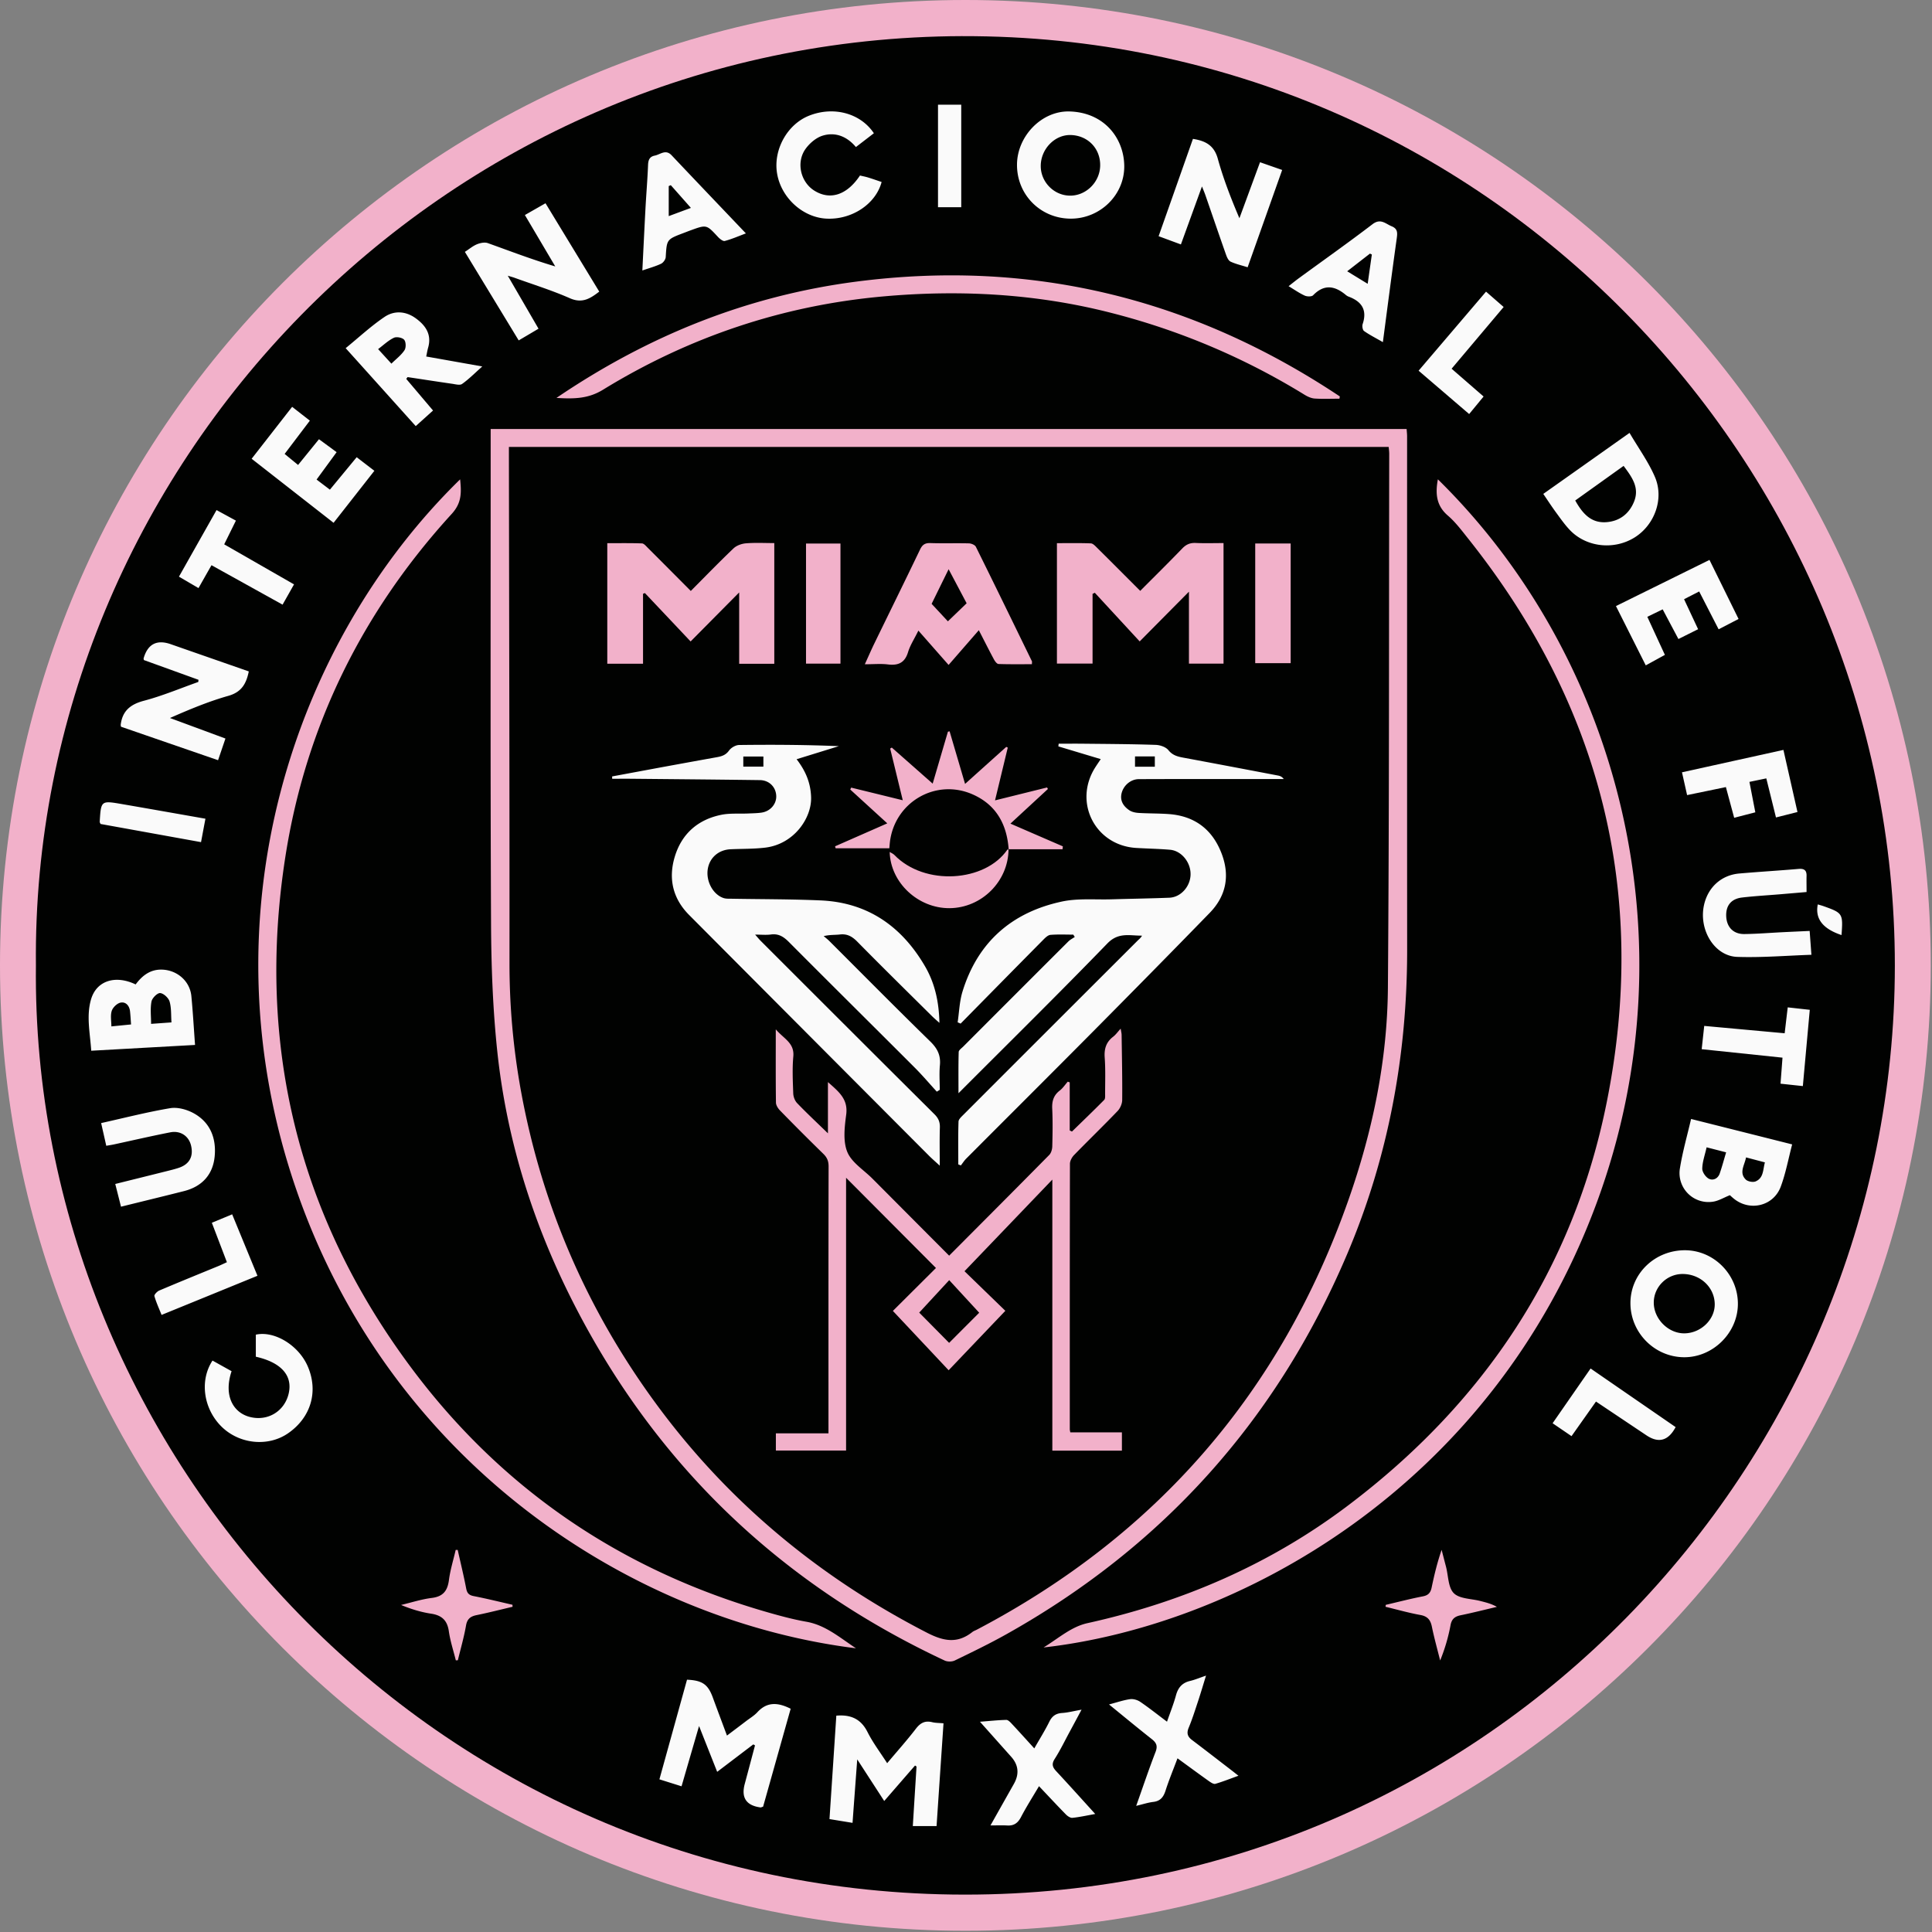 <svg width="203" height="203" fill="none" xmlns="http://www.w3.org/2000/svg"><rect width="100%" height="100%" fill="#808080" stroke="none"/><path d="M101.436 202.871c56.021 0 101.435-45.414 101.435-101.435C202.871 45.414 157.457 0 101.436 0 45.414 0 0 45.414 0 101.436c0 56.021 45.414 101.435 101.436 101.435Z" fill="#F2B1CA"/><path d="M101.141 3.796C46.147 3.94 3.231 49.298 3.774 101.42c-.583 51.653 41.783 97.621 97.591 97.652 55.317.031 97.722-45.324 97.732-97.621.009-52.699-42.992-97.796-97.956-97.652v-.003Zm4.993 81.332Z" fill="#010201"/><path d="M51.558 45.076h96.24c.018.28.049.522.049.764 0 17.974-.006 35.946.006 53.92.006 11.079-1.961 21.78-6.294 31.99-7.381 17.395-19.331 30.732-35.826 39.969-1.765.989-3.588 1.869-5.411 2.753-.291.141-.767.144-1.062.006-17.216-8.062-30.259-20.487-38.932-37.422-4.293-8.384-7.095-17.265-8.083-26.641-.466-4.443-.63-8.933-.65-13.404-.077-16.48-.037-32.96-.04-49.443v-2.492h.003Zm1.915 1.887v.94c.024 17.75.073 35.497.061 53.248a74.492 74.492 0 0 0 1.212 13.521c2.194 11.981 6.914 22.885 14.099 32.705 7.567 10.345 17.155 18.306 28.543 24.171 1.759.905 3.204 1.181 4.788-.074.129-.101.297-.154.448-.233 18.95-9.95 31.993-25.021 39.079-45.214 2.523-7.184 4.066-14.608 4.128-22.228.144-18.705.104-37.413.138-56.12 0-.24-.037-.48-.056-.719h-92.44v.003Z" fill="#F2B1CA"/><path d="M89.937 173.189c-23.53-2.933-48.844-19.376-58.79-48.153-9.928-28.725-.36-57.514 17.2-74.67.132 1.342.194 2.45-.88 3.625-9.391 10.275-15.348 22.308-17.487 36.056-3.06 19.666 1.308 37.656 13.209 53.638 9.538 12.81 22.145 21.335 37.514 25.736 1.322.377 2.657.739 4.01.976 1.999.35 3.45 1.614 5.224 2.792Zm61.144-122.826c18.785 18.457 26.96 48.16 16.701 75.986-11.134 30.192-37.953 44.477-58.128 46.754 1.624-1 2.9-2.176 4.613-2.556 9.992-2.207 19.205-6.19 27.38-12.365 14.258-10.759 23.652-24.79 27.175-42.359 4.401-21.943-.617-41.737-14.571-59.248-.666-.835-1.319-1.713-2.123-2.403-1.213-1.043-1.326-2.299-1.047-3.812v.003Zm-10.348-8.47c-.865 0-1.734.04-2.596-.018-.365-.025-.749-.203-1.068-.399a73.194 73.194 0 0 0-20.328-8.605c-7.894-2.023-15.919-2.446-23.971-1.722-10.542.948-20.38 4.257-29.41 9.8-1.543.947-3.022.975-4.891.861 9.679-6.57 20.076-10.731 31.483-12.217 18.46-2.4 35.382 1.774 50.827 12.061-.012.08-.027.16-.04.24h-.006Z" fill="#F2B1CA"/><path d="M87.868 180.269c1.532-.132 2.593.344 3.284 1.719.561 1.117 1.332 2.133 2.065 3.274 1.056-1.255 2.087-2.409 3.026-3.63.473-.614.96-.86 1.707-.678.346.085.715.076 1.187.119-.245 3.612-.488 7.191-.73 10.797h-2.495c.129-2.09.258-4.171.39-6.255a4.73 4.73 0 0 0-.157-.107c-1.056 1.212-2.108 2.427-3.238 3.728-.923-1.427-1.81-2.789-2.835-4.373-.178 2.382-.335 4.493-.494 6.669l-2.422-.396c.243-3.661.482-7.273.718-10.867h-.006Zm-8.715 3.017-3.797 2.885c-.623-1.572-1.224-3.091-1.905-4.815a6416.5 6416.5 0 0 0-1.839 6.334c-.788-.246-1.476-.464-2.326-.731l2.9-10.468c1.614.068 2.207.495 2.71 1.869.47 1.286.954 2.566 1.488 4.002.73-.552 1.37-1.031 2.004-1.516.402-.307.854-.574 1.191-.939 1.007-1.095 2.13-1.056 3.499-.365-.964 3.422-1.937 6.887-2.897 10.29-.17.052-.224.086-.273.08-1.492-.199-2.044-1.019-1.658-2.462.362-1.353.722-2.703 1.08-4.057-.06-.033-.12-.07-.18-.104l.003-.003Zm51.943-155.202c-.638-.203-1.246-.338-1.795-.593-.224-.104-.381-.454-.476-.724-.739-2.09-1.451-4.189-2.179-6.285-.082-.236-.181-.463-.352-.893l-2.213 6.095-2.342-.866c1.219-3.452 2.409-6.831 3.606-10.225 1.308.202 2.222.672 2.612 2.08.58 2.106 1.375 4.15 2.271 6.258l2.166-5.886c.786.276 1.529.534 2.327.813-1.228 3.465-2.416 6.813-3.628 10.223l.003.003Zm-82.248-1.621c.472-.304.844-.626 1.276-.8.344-.139.808-.234 1.136-.117 2.32.828 4.619 1.718 7.083 2.448-1.053-1.78-2.102-3.56-3.192-5.4l2.167-1.238c1.893 3.115 3.756 6.175 5.647 9.284-.936.718-1.774 1.273-3.078.7-1.897-.835-3.889-1.452-5.84-2.158-.15-.055-.307-.095-.694-.212 1.136 1.955 2.163 3.726 3.231 5.567-.715.424-1.356.804-2.083 1.23l-5.656-9.304h.003ZM15.117 69.35c-.021-.113-.036-.143-.03-.165.431-1.512 1.383-2.011 2.854-1.498 2.725.952 5.45 1.9 8.2 2.86-.258 1.259-.734 2.164-2.133 2.563-2.072.586-4.075 1.418-6.15 2.333l5.83 2.157-.775 2.277c-3.462-1.194-6.844-2.36-10.202-3.52-.015-.11-.036-.166-.027-.218.184-1.454 1.025-2.136 2.443-2.51 1.94-.513 3.808-1.301 5.708-1.974.006-.076.015-.15.021-.227l-5.739-2.074v-.003Zm167.487 67.645c0 3.048-2.624 5.641-5.674 5.613-3.118-.028-5.653-2.624-5.616-5.751.037-3.072 2.59-5.506 5.754-5.49 3.032.018 5.539 2.565 5.536 5.628Zm-5.824-3.133c-1.648.006-3.011 1.359-3.014 2.998-.006 1.725 1.531 3.262 3.235 3.238 1.724-.028 3.194-1.455 3.17-3.078-.025-1.771-1.522-3.164-3.391-3.158ZM112.484 22.974c-3.167-.019-5.65-2.529-5.625-5.69.021-2.967 2.584-5.665 5.533-5.573 3.633.114 5.674 2.79 5.736 5.665.064 3.09-2.535 5.616-5.644 5.598Zm-.006-8.786c-1.651-.034-3.103 1.46-3.124 3.216-.022 1.67 1.328 3.093 2.989 3.151 1.731.065 3.237-1.402 3.256-3.173.021-1.795-1.314-3.16-3.121-3.194Zm65.205 103.384c3.575.899 7.046 1.771 10.624 2.673-.402 1.525-.672 3.026-1.197 4.435-.764 2.062-3.271 2.639-4.953 1.249-.15-.123-.295-.258-.393-.347-.632.248-1.2.607-1.804.687a3.042 3.042 0 0 1-3.444-3.529c.274-1.709.755-3.385 1.17-5.168h-.003Zm1.635 2.98c-.184.822-.445 1.528-.457 2.237-.006.362.353.887.691 1.062.445.227.957-.009 1.144-.552.243-.706.436-1.427.672-2.219-.733-.191-1.322-.341-2.05-.528Zm4.143 1.062c-.159.828-.758 1.599-.03 2.323.214.212.764.316 1.043.193.847-.365.755-1.237.97-1.995-.706-.187-1.317-.346-1.983-.524v.003Zm-162.97-11.819-10.904.608c-.126-1.86-.53-3.664-.021-5.398.577-1.979 2.58-2.584 4.686-1.568.7-.939 1.565-1.624 2.854-1.553 1.553.086 2.851 1.227 3.001 2.78.16 1.648.252 3.302.387 5.131h-.003Zm-4.616-2.215 2.142-.154c-.055-.767 0-1.519-.199-2.194-.114-.38-.623-.856-.988-.887-.295-.024-.841.519-.912.884-.144.743-.043 1.534-.043 2.351Zm-2.105.064c-.037-.497-.058-.942-.107-1.384-.065-.586-.442-1.016-.985-.914-.366.067-.817.5-.936.865-.16.494-.04 1.08-.04 1.636.703-.071 1.34-.132 2.068-.206v.003Zm157.449-62.16c.933 1.59 1.967 3.017 2.654 4.597 1.001 2.293 0 5.036-2.074 6.362-2.155 1.375-5.082 1.083-6.832-.733-.543-.565-.997-1.219-1.463-1.854-.449-.608-.857-1.243-1.348-1.961 3.002-2.12 5.954-4.21 9.06-6.408l.003-.003Zm-5.705 7.105c.758 1.356 1.654 2.39 3.259 2.277 1.375-.099 2.375-.847 2.906-2.12.629-1.508-.215-2.625-1.083-3.794a3535.29 3535.29 0 0 1-5.085 3.637h.003ZM45.502 43.133c-.598.54-1.175 1.059-1.82 1.639-2.458-2.734-4.86-5.41-7.362-8.19 1.39-1.133 2.667-2.327 4.097-3.29 1.004-.676 2.207-.611 3.25.14 1.056.762 1.713 1.71 1.317 3.1-.083.292-.13.595-.2.927 1.906.337 3.781.672 5.89 1.046-.798.71-1.415 1.338-2.124 1.839-.233.165-.706.027-1.059-.022-1.556-.224-3.109-.466-4.665-.7-.046.065-.095.126-.14.19l2.816 3.324v-.003Zm-4.376-4.925c.513-.504 1.038-.896 1.375-1.412.175-.264.16-.878-.037-1.099-.2-.227-.804-.34-1.086-.202-.583.279-1.074.755-1.648 1.187.479.522.868.952 1.396 1.529v-.003Zm78.256 151.541c.722-2.031 1.338-3.87 2.035-5.671.242-.626.089-.964-.393-1.344-1.476-1.163-2.924-2.363-4.496-3.643.832-.218 1.513-.457 2.213-.555.341-.047.779.082 1.071.282.924.629 1.801 1.329 2.808 2.084.344-.992.697-1.866.942-2.768.221-.814.651-1.317 1.482-1.513.507-.12.995-.329 1.676-.559-.304.982-.546 1.801-.813 2.615-.319.957-.62 1.927-1.007 2.857-.239.574-.123.939.347 1.292 1.369 1.034 2.725 2.087 4.085 3.133.221.169.439.344.795.623-.881.316-1.642.623-2.428.85-.178.052-.46-.135-.654-.27-1.074-.764-2.136-1.547-3.323-2.412-.448 1.2-.899 2.277-1.252 3.385-.218.681-.54 1.108-1.292 1.197-.547.064-1.077.242-1.796.414v.003Zm-15.309 2.05c.834-1.479 1.641-2.915 2.452-4.349.591-1.041.498-1.996-.28-2.866-1.049-1.175-2.096-2.351-3.277-3.676 1.022-.08 1.89-.175 2.765-.194.193-.003.42.237.58.411.764.817 1.513 1.648 2.363 2.584.568-1 1.12-1.875 1.574-2.795.295-.602.688-.884 1.354-.927.607-.04 1.206-.2 2.037-.347-.475.89-.853 1.593-1.233 2.296-.522.963-.998 1.955-1.587 2.875-.353.55-.227.881.166 1.301 1.341 1.44 2.654 2.904 4.091 4.487-.887.16-1.636.328-2.394.405-.218.022-.51-.175-.685-.353-.923-.942-1.822-1.912-2.829-2.973-.666 1.129-1.326 2.163-1.89 3.243-.326.626-.737.927-1.44.887-.552-.03-1.108-.006-1.774-.006l.007-.003Zm41.23-155.85c-.74-.426-1.387-.752-1.977-1.166-.153-.108-.22-.516-.15-.727.5-1.486-.095-2.376-1.473-2.888a1.063 1.063 0 0 1-.288-.172c-1.154-.967-2.278-1.172-3.441.027-.153.16-.629.15-.877.04-.556-.248-1.059-.607-1.701-.994.415-.322.728-.58 1.056-.82 2.59-1.893 5.211-3.743 7.758-5.689.853-.654 1.36-.052 2.02.218.65.267.607.706.527 1.289-.5 3.566-.96 7.135-1.454 10.885v-.003Zm-1.596-6.128c.153-1.1.295-2.09.436-3.082-.068-.03-.132-.061-.2-.092l-2.39 1.857c.77.47 1.402.86 2.154 1.316Zm46.438 67.994.184 2.507c-2.636.089-5.217.307-7.789.221-2.415-.083-4.081-2.87-3.489-5.478.42-1.847 1.823-3.121 3.698-3.284 2.074-.18 4.155-.303 6.23-.482.577-.049.853.13.841.722-.013.53 0 1.065 0 1.706l-2.818.24c-1.316.11-2.639.183-3.952.337-1.17.135-1.737.871-1.67 2.022.068 1.114.767 1.832 1.912 1.817 1.35-.018 2.701-.129 4.048-.196.921-.046 1.841-.086 2.802-.132h.003Zm-178.98 22.571c-.184-.822-.347-1.534-.537-2.381 2.44-.543 4.827-1.157 7.249-1.565.764-.129 1.709.125 2.415.5 1.78.948 2.446 2.633 2.265 4.551-.178 1.918-1.317 3.179-3.223 3.661-2.172.55-4.348 1.077-6.62 1.639-.217-.859-.398-1.581-.604-2.388 1.835-.457 3.6-.893 5.361-1.335.436-.11.875-.214 1.299-.356 1.135-.371 1.586-1.209 1.298-2.369-.243-.982-1.114-1.577-2.182-1.365-1.986.389-3.956.847-5.932 1.273-.24.052-.485.086-.795.141l.006-.006Zm11.168 22.575 2 1.114c-.871 2.608.206 4.367 1.912 4.806 1.934.497 3.698-.642 4.1-2.517.4-1.853-.816-3.213-3.464-3.811v-2.317c1.964-.433 4.508 1.123 5.46 3.342 1.135 2.648.321 5.38-2.09 7.034-2.1 1.436-5.107 1.129-6.976-.715-1.894-1.869-2.326-4.834-.949-6.933l.007-.003ZM90.36 18.441c.304.074.577.123.844.206.482.147.954.316 1.43.475-.623 2.333-3.149 3.99-5.813 3.849-2.504-.135-4.769-2.225-5.177-4.782-.396-2.47 1.08-5.122 3.357-6.03 2.566-1.025 5.399-.282 6.82 1.841-.593.458-1.191.915-1.888 1.452-.92-1.102-2.151-1.617-3.51-1.194-.685.215-1.366.801-1.793 1.403-1 1.417-.5 3.47.93 4.367 1.657 1.04 3.428.478 4.8-1.587Zm-22.866 9.974c.114-2.274.215-4.407.329-6.54.082-1.516.211-3.032.27-4.548.021-.528.171-.871.702-.976.583-.113 1.139-.702 1.768-.04 2.55 2.698 5.116 5.383 7.81 8.213-.834.313-1.513.613-2.219.795-.193.049-.527-.224-.715-.424-1.2-1.292-1.193-1.301-2.829-.709-.264.095-.525.2-.786.298-1.78.672-1.761.672-1.875 2.532-.015.248-.26.586-.488.696-.573.273-1.197.442-1.96.706l-.007-.003Zm2.99-8.958a6.73 6.73 0 0 0-.219.095v3.155c.783-.288 1.498-.556 2.33-.862a969.071 969.071 0 0 0-2.112-2.388Zm108.057 42.688c-.601.31-1.074.55-1.592.816.491 1.05.963 2.06 1.476 3.152-.706.35-1.348.672-2.069 1.031-.558-1.053-1.095-2.062-1.654-3.118-.522.255-1.016.494-1.614.783.623 1.35 1.215 2.636 1.847 4.002-.678.37-1.304.715-2.01 1.101l-3.133-6.23c3.259-1.61 6.491-3.203 9.827-4.851 1.021 2.074 2.01 4.078 3.056 6.205-.696.362-1.356.703-2.096 1.086l-2.041-3.974.003-.003ZM29.91 47.697c.487.402.917.752 1.41 1.157l2.195-2.704c.63.46 1.206.884 1.854 1.36l-2.105 2.878c.463.353.899.681 1.399 1.062l2.814-3.41c.61.47 1.182.909 1.86 1.427l-4.287 5.466c-2.91-2.274-5.733-4.48-8.609-6.73l4.254-5.456c.647.506 1.218.948 1.863 1.451-.9 1.185-1.756 2.317-2.652 3.499h.003Zm146.824 33.45c3.575-.788 7.049-1.555 10.655-2.353.494 2.19.969 4.284 1.476 6.527-.752.19-1.461.371-2.259.571-.34-1.384-.669-2.707-1.016-4.106-.601.126-1.138.236-1.773.368.205 1.062.402 2.069.619 3.198-.721.187-1.436.371-2.221.577l-.872-3.229c-1.399.292-2.713.562-4.075.844l-.538-2.397h.004Zm10.785 27.424c.119-1.003.214-1.835.322-2.725.767.086 1.479.166 2.317.258-.246 2.691-.482 5.306-.728 8.013-.788-.083-1.503-.16-2.347-.252.07-.905.138-1.783.208-2.734l-8.491-.89.267-2.446c2.835.261 5.616.515 8.455.773l-.003.003ZM22.221 59.39c-.47.825-.899 1.58-1.365 2.402l-2.053-1.2c1.313-2.329 2.602-4.612 3.95-6.997l2.034 1.108-1.23 2.492 7.337 4.207c-.414.737-.78 1.384-1.203 2.13l-7.466-4.143h-.004Zm145.472 87.876-2.569 3.634-1.988-1.356c1.341-1.931 2.642-3.809 3.992-5.752 3.026 2.087 5.985 4.125 8.934 6.157-.761 1.436-1.783 1.724-3.066.865-1.728-1.157-3.459-2.314-5.3-3.548h-.003ZM23.842 132.625c-.525-1.378-1.034-2.707-1.583-4.146l2.135-.887c.878 2.13 1.734 4.217 2.658 6.457-3.357 1.372-6.644 2.713-10.075 4.112-.276-.699-.57-1.322-.752-1.979-.04-.141.282-.485.503-.58 2.066-.878 4.146-1.722 6.221-2.575.282-.117.558-.252.893-.405v.003ZM157.995 32.254l-5.471 6.488 3.36 2.921a691.11 691.11 0 0 1-1.516 1.842l-5.312-4.555c2.363-2.77 4.695-5.502 7.086-8.307l1.85 1.614.003-.003Z" fill="#FAFAFA"/><path d="M47.896 174.46c-.252-1.016-.586-2.022-.734-3.053-.162-1.148-.736-1.682-1.862-1.854-1.065-.16-2.103-.479-3.158-.915 1.077-.254 2.142-.604 3.231-.739 1.19-.148 1.651-.755 1.799-1.885.138-1.064.466-2.105.708-3.157.071 0 .142 0 .212-.003.3 1.347.63 2.691.89 4.047.095.491.285.706.789.804 1.365.267 2.719.602 4.075.912l.01.212c-1.256.294-2.508.616-3.772.874-.648.132-.998.393-1.12 1.105-.212 1.225-.565 2.428-.856 3.64l-.212.009v.003Zm97.71-5.834c1.304-.304 2.599-.642 3.912-.896.568-.111.795-.39.906-.912.276-1.316.586-2.627 1.052-3.971.154.596.307 1.194.464 1.789.245.949.218 2.167.816 2.765.599.596 1.817.571 2.765.814.586.15 1.176.288 1.762.623-1.262.294-2.52.616-3.787.877-.617.126-.958.372-1.084 1.044a18.892 18.892 0 0 1-1.092 3.713c-.292-1.178-.623-2.351-.866-3.538-.144-.718-.448-1.105-1.209-1.243-1.233-.224-2.443-.568-3.664-.863.009-.064.015-.132.025-.196v-.006Z" fill="#F2B1CA"/><path d="M21.586 86.024c-.166.875-.304 1.611-.463 2.461-3.585-.647-7.093-1.283-10.56-1.909-.05-.125-.09-.178-.086-.227.135-2.228.138-2.237 2.295-1.869 2.906.5 5.81 1.016 8.814 1.544Zm76.972-75.025H101v10.772h-2.442V10.999Zm92.44 84.029c.249.074.433.123.614.187 2.013.718 2.047.774 1.881 3.035-1.958-.656-2.793-1.703-2.495-3.219v-.003ZM64.325 81.58l5.118-.951c1.965-.36 3.928-.718 5.893-1.071.5-.09.923-.221 1.264-.694.218-.304.7-.583 1.065-.586 3.48-.043 6.96-.025 10.474.123l-4.438 1.372c.94 1.224 1.473 2.458 1.523 3.99.07 2.197-1.802 4.946-4.84 5.302-1.2.141-2.418.114-3.627.169-1.259.058-2.204.89-2.391 2.09-.197 1.264.54 2.654 1.648 3.032.282.095.61.07.917.077 3.1.055 6.2.04 9.293.175 4.947.214 8.52 2.725 10.968 6.92 1.031 1.768 1.467 3.719 1.516 5.947-.356-.319-.583-.509-.791-.718-2.621-2.599-5.251-5.186-7.841-7.816-.538-.543-1.06-.844-1.83-.752-.521.061-1.052.012-1.7.172.203.172.414.334.602.522 3.529 3.523 7.034 7.07 10.603 10.553.752.734 1.105 1.458 1.006 2.495-.08.854-.015 1.722-.015 2.581l-.31.191c-.77-.841-1.51-1.716-2.317-2.523-4.4-4.404-8.826-8.783-13.218-13.196-.552-.556-1.086-.905-1.896-.795-.494.068-1.004.012-1.66.012.251.283.414.485.595.666 6.076 6.074 12.153 12.15 18.247 18.208.418.414.59.819.571 1.399-.04 1.262-.012 2.523-.012 4.005-.491-.451-.84-.752-1.163-1.077-8.393-8.421-16.787-16.839-25.174-25.266-1.728-1.737-2.198-3.845-1.498-6.144.734-2.403 2.434-3.885 4.892-4.382.9-.181 1.85-.096 2.78-.135.48-.022.961-.025 1.43-.092.943-.135 1.606-.924 1.55-1.799-.055-.908-.745-1.605-1.721-1.617-4.478-.061-8.958-.098-13.436-.141-.69-.006-1.384 0-2.078 0 0-.083-.006-.163-.006-.246h.007Zm15.887-2.09h-2.111v1.06h2.111v-1.06Zm32.575 18.714c-.804 0-1.611-.04-2.409.025-.255.021-.525.276-.73.485-2.91 2.94-5.81 5.889-8.713 8.838a14.06 14.06 0 0 0-.313-.135c.163-1.077.193-2.197.51-3.228 1.598-5.2 5.186-8.332 10.434-9.459 1.681-.362 3.48-.184 5.223-.236 2.025-.061 4.054-.089 6.079-.169 1.203-.049 2.198-1.175 2.228-2.427.031-1.283-.951-2.507-2.16-2.612-1.178-.101-2.363-.12-3.545-.19-4.321-.258-6.635-4.797-4.314-8.458.174-.276.362-.546.58-.875l-4.453-1.338.033-.282c.863 0 1.728-.01 2.59 0 2.535.028 5.07.037 7.602.123.464.015 1.068.22 1.338.555.464.574 1.022.688 1.657.804 3.29.611 6.577 1.237 9.864 1.863.208.04.411.117.598.365h-5.423c-3.268 0-6.536 0-9.802.013-.844.003-1.611.65-1.813 1.488-.191.8.208 1.375.825 1.79.264.174.629.25.955.272 1.068.065 2.142.043 3.207.123 2.633.2 4.474 1.544 5.462 3.99.958 2.366.596 4.55-1.19 6.389-4.104 4.22-8.237 8.412-12.383 12.592-4.386 4.419-8.796 8.81-13.193 13.22-.215.215-.381.482-.571.725a10.12 10.12 0 0 0-.27-.108c0-1.501-.025-3.004.024-4.502.009-.245.31-.509.519-.721 6.092-6.098 12.192-12.19 18.29-18.281.16-.16.344-.295.473-.534-1.274.018-2.467-.39-3.637.816-5.094 5.26-10.311 10.397-15.648 15.743 0-1.571-.018-2.952.022-4.33.006-.193.291-.39.469-.565 3.683-3.688 7.365-7.374 11.054-11.054.191-.19.448-.316.672-.47-.049-.079-.101-.156-.15-.236l.009-.009Zm8.553-18.726h-2.081v1.083h2.081v-1.083Z" fill="#FAFAFA"/><path d="M99.73 131.934c3.571-3.584 7.055-7.073 10.516-10.581.203-.206.31-.586.319-.89.034-1.323.056-2.652-.006-3.971-.037-.795.145-1.406.789-1.903.328-.252.565-.62.844-.936l.206.074v5.051l.236.117c1.132-1.105 2.277-2.201 3.388-3.327.123-.126.095-.423.095-.641 0-1.268.049-2.541-.043-3.803-.067-.923.153-1.632.893-2.197.264-.203.46-.488.786-.844.049.31.095.479.098.654.031 2.283.083 4.563.061 6.846-.003.39-.211.869-.482 1.154-1.5 1.565-3.062 3.072-4.575 4.628-.227.233-.43.611-.433.921-.021 9.299-.018 18.594-.015 27.893 0 .08.024.162.052.322h5.423v1.921h-7.31v-28.479c-3.149 3.287-6.147 6.414-9.229 9.627 1.286 1.249 2.9 2.811 4.291 4.161-2.01 2.109-3.95 4.14-5.957 6.246l-5.859-6.236c1.385-1.378 2.977-2.965 4.527-4.509L88.9 123.75v28.66h-7.377v-1.805h5.526v-.92c0-9.044-.006-18.088.013-27.132 0-.553-.16-.936-.553-1.317a259.5 259.5 0 0 1-4.538-4.542c-.215-.218-.433-.552-.44-.838-.033-2.473-.018-4.947-.018-7.702.838.997 1.974 1.414 1.842 2.854-.117 1.286-.052 2.59-.007 3.885.013.347.17.77.409 1.016.985 1.025 2.025 1.998 3.237 3.173v-5.383c1.148 1.016 2.136 1.792 1.918 3.422-.171 1.295-.35 2.78.117 3.919.454 1.108 1.722 1.881 2.636 2.799 2.66 2.673 5.322 5.346 8.068 8.101l-.003-.006Zm.005 2.575c-1.15 1.246-2.21 2.391-3.151 3.41l3.142 3.179 3.161-3.167-3.152-3.422ZM72.564 67.4c-1.725-1.83-3.265-3.457-4.803-5.086-.064.025-.132.049-.196.077v7.35h-3.756V57.075c1.197 0 2.421-.021 3.642.022.203.006.415.264.59.439 1.494 1.491 2.983 2.989 4.542 4.557 1.513-1.516 2.97-3.026 4.492-4.475.32-.303.853-.494 1.305-.53.973-.08 1.958-.025 2.977-.025v12.684h-3.69v-7.498c-1.653 1.667-3.261 3.293-5.103 5.15Zm47.187-.004c-1.703-1.845-3.21-3.477-4.717-5.113l-.236.117v7.325h-3.744V57.072c1.169 0 2.366-.024 3.563.022.227.009.466.276.659.466 1.498 1.482 2.983 2.977 4.53 4.524 1.498-1.504 2.98-2.965 4.426-4.463.408-.423.822-.595 1.405-.57.954.046 1.912.012 2.922.012v12.665h-3.634V62.17c-1.694 1.712-3.324 3.354-5.174 5.223v.003Zm-16.904-1.179c-1.102 1.268-2.062 2.37-3.176 3.65l-3.174-3.607c-.448.912-.871 1.55-1.083 2.253-.338 1.123-1.025 1.436-2.12 1.301-.74-.092-1.501-.018-2.425-.018.384-.838.666-1.492.976-2.133 1.608-3.308 3.238-6.607 4.827-9.922.243-.503.516-.697 1.084-.678 1.35.046 2.703-.003 4.054.03.251.007.629.163.727.36 1.982 3.998 3.934 8.016 5.889 12.027.022.043 0 .104 0 .31-1.169 0-2.338.018-3.508-.022-.168-.006-.374-.282-.478-.475-.491-.909-.952-1.833-1.593-3.076Zm-4.96-2.77 1.71 1.837 1.97-1.896c-.614-1.163-1.215-2.296-1.893-3.578-.666 1.353-1.23 2.504-1.786 3.636Zm8.097 25.803c-.184-2.612-1.289-4.66-3.738-5.76-3.907-1.76-8.286.8-8.75 5.063-.021.193-.033.39-.052.58h-5.64c-.022-.07-.04-.138-.062-.209l5.487-2.412-3.891-3.554a4.67 4.67 0 0 0 .098-.202c1.765.432 3.532.865 5.42 1.329-.467-1.912-.893-3.67-1.323-5.43.055-.036.114-.07.169-.107l4.296 3.79c.562-1.912 1.08-3.685 1.602-5.456.059-.016.117-.028.175-.043l1.627 5.527c1.5-1.35 2.915-2.618 4.327-3.888l.16.073-1.339 5.546c1.922-.476 3.695-.915 5.469-1.357.028.056.059.108.086.163-1.27 1.175-2.544 2.348-3.937 3.637 1.899.825 3.704 1.608 5.508 2.387-.012.101-.021.203-.033.304h-5.681l.016.015.006.003Zm25.905-32.144h3.725v12.573h-3.725V57.106ZM88.31 69.731h-3.62V57.11h3.62v12.62Z" fill="#F2B1CA"/><path d="M105.969 89.234c-.016 3.364-2.818 6.166-6.196 6.19-3.293.025-6.206-2.667-6.292-5.905.19.117.363.182.48.301 3.185 3.309 9.55 2.86 11.882-.54.018-.028.095-.018.144-.028l-.015-.015-.003-.003Z" fill="#F2B1CA"/></svg>
